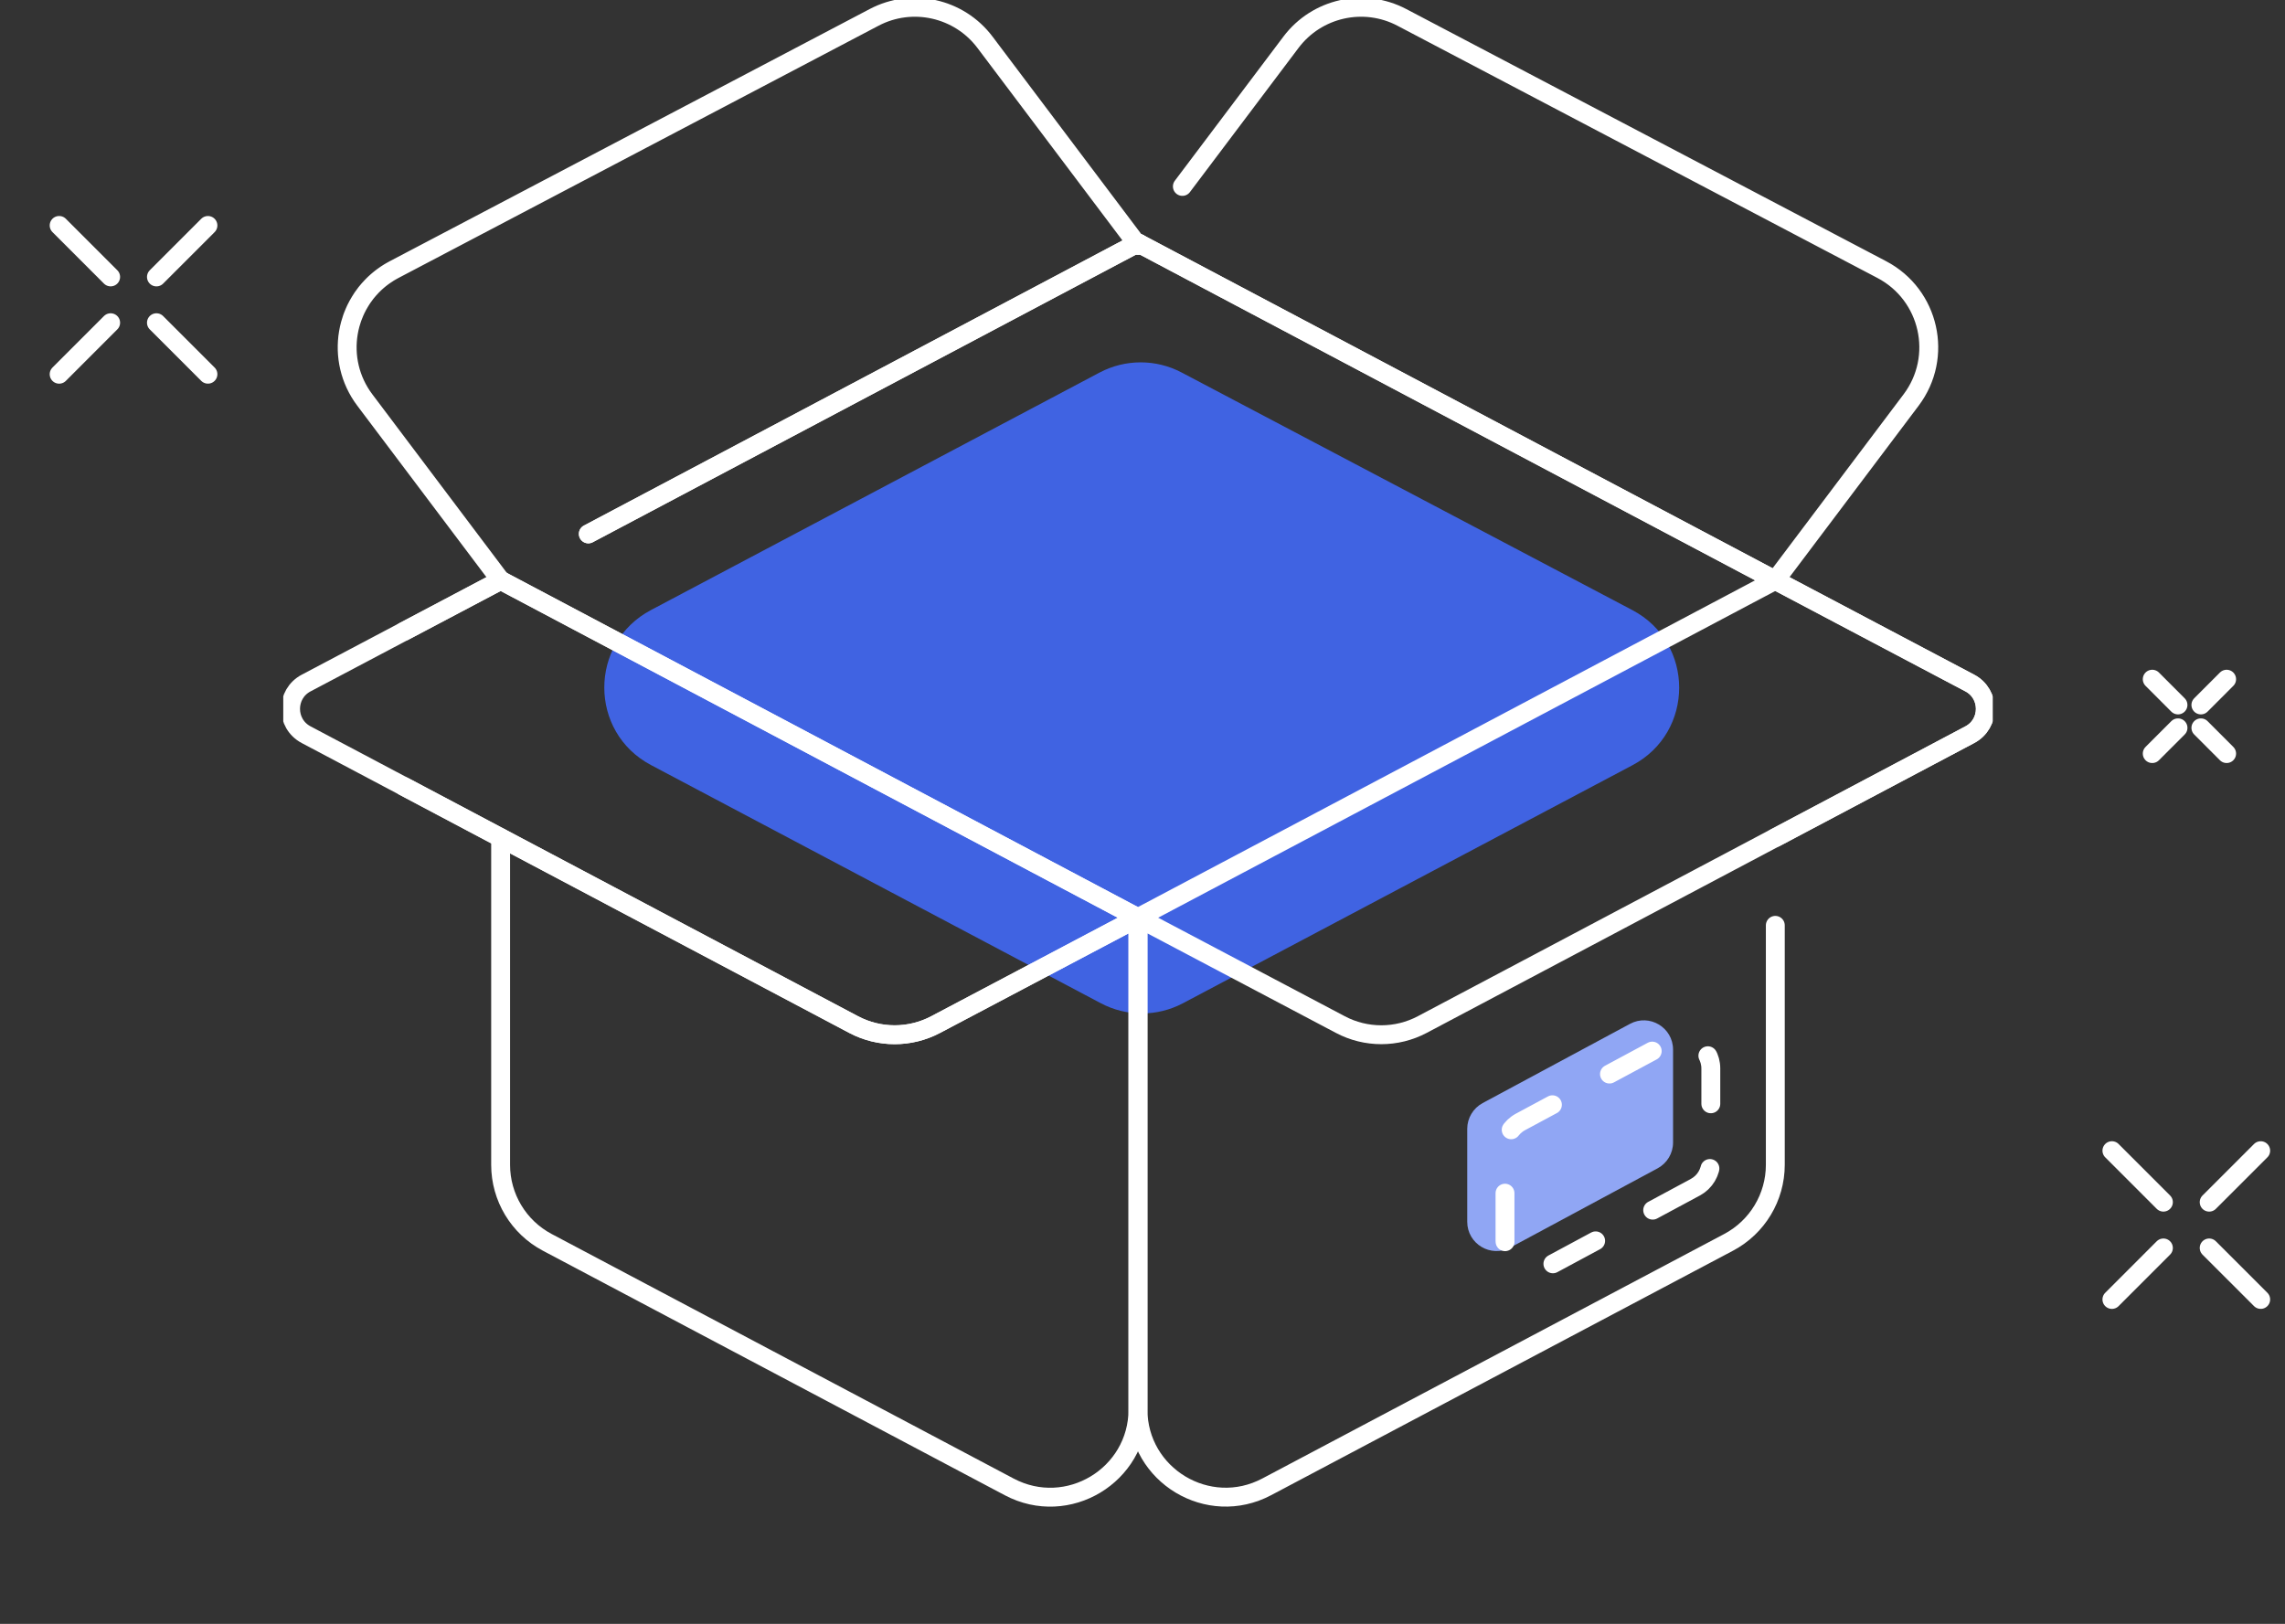 <svg width="121" height="86" viewBox="0 0 121 86" fill="none" xmlns="http://www.w3.org/2000/svg">
<rect x="0" y="0" width="121" height="86" fill="#333333" stroke="none"/>
<g clip-path="url(#clip0_839_6817)">
<path opacity="0.92" d="M58.231 19.728L34.472 32.308C31.176 34.053 31.176 38.773 34.472 40.517L58.295 53.132C59.655 53.851 61.282 53.851 62.641 53.132L86.449 40.524C89.746 38.777 89.742 34.051 86.441 32.312L62.569 19.726C61.211 19.01 59.587 19.012 58.229 19.73L58.231 19.728Z" fill="#4167f1"/>
<path d="M26.512 44.364H26.51V61.689C26.51 63.409 27.46 64.99 28.981 65.795L53.441 78.745C56.535 80.384 60.26 78.141 60.26 74.641V48.604L49.545 54.262C48.187 54.98 46.562 54.978 45.203 54.262L26.512 44.366M94.008 44.364H94.01L99.135 41.649L104.309 38.909C105.408 38.328 105.406 36.753 104.307 36.172L99.129 33.438L94.01 30.735H94.008L66.78 16.318L60.33 12.903" stroke="#fff" stroke-linecap="round" stroke-linejoin="round"/>
<path d="M26.512 44.364H26.51L21.386 41.649L16.211 38.909C15.112 38.328 15.112 36.753 16.213 36.173L21.39 33.438L26.51 30.735H26.512L26.51 30.733L20.664 22.971L19.319 21.185C18.514 20.117 18.247 18.828 18.448 17.627C18.474 17.474 18.506 17.323 18.547 17.174M18.547 17.174C18.607 16.949 18.684 16.731 18.779 16.518M18.547 17.174C18.574 17.075 18.603 16.977 18.638 16.88C18.655 16.829 18.673 16.781 18.69 16.733C18.717 16.661 18.748 16.589 18.779 16.518M18.779 16.518C18.803 16.466 18.826 16.413 18.851 16.361M18.779 16.518C18.799 16.473 18.818 16.431 18.839 16.386C18.843 16.378 18.847 16.369 18.851 16.361M18.851 16.361C18.882 16.297 18.915 16.231 18.95 16.169C18.988 16.1 19.027 16.034 19.068 15.966C19.108 15.899 19.151 15.833 19.193 15.769C19.253 15.682 19.315 15.599 19.379 15.515C19.478 15.392 19.582 15.272 19.693 15.158M19.693 15.158C19.741 15.105 19.791 15.057 19.842 15.01M19.693 15.158C19.706 15.142 19.722 15.127 19.737 15.113C19.759 15.092 19.78 15.068 19.803 15.047C19.803 15.045 19.805 15.045 19.805 15.045C19.817 15.034 19.83 15.022 19.842 15.01M19.842 15.01C19.878 14.976 19.915 14.943 19.954 14.908M19.842 15.01C19.878 14.976 19.915 14.941 19.954 14.908M19.954 14.908C19.983 14.881 20.014 14.856 20.045 14.83C20.082 14.8 20.118 14.768 20.157 14.739M20.157 14.739C20.186 14.716 20.215 14.693 20.244 14.672M20.157 14.739C20.177 14.724 20.198 14.707 20.217 14.693C20.223 14.687 20.231 14.683 20.236 14.678C20.238 14.676 20.242 14.674 20.244 14.672M20.244 14.672C20.277 14.647 20.312 14.621 20.347 14.598M20.244 14.672L20.262 14.66C20.289 14.639 20.318 14.618 20.347 14.598M20.347 14.598C20.428 14.54 20.509 14.486 20.595 14.434M20.347 14.598C20.37 14.581 20.393 14.565 20.416 14.55C20.424 14.544 20.434 14.538 20.442 14.532C20.461 14.519 20.48 14.507 20.5 14.494C20.531 14.472 20.562 14.453 20.595 14.434M20.595 14.434C20.637 14.409 20.678 14.383 20.72 14.36M20.595 14.434C20.598 14.432 20.604 14.428 20.608 14.426C20.645 14.403 20.683 14.382 20.72 14.36M20.72 14.36C20.769 14.333 20.817 14.306 20.867 14.279L46.287 0.921C48.301 -0.14 50.788 0.42 52.158 2.237L60.191 12.903M60.191 12.903H60.189L31.154 28.276M60.191 12.903L60.26 12.864L60.33 12.903M62.611 9.873L68.363 2.237C69.733 0.42 72.217 -0.14 74.234 0.921L99.651 14.279C102.186 15.612 102.924 18.898 101.201 21.185L94.01 30.733M94.01 30.733H94.008M94.01 30.733L99.129 33.438L104.307 36.173C105.406 36.753 105.408 38.328 104.309 38.909L99.135 41.649L94.01 44.362H94.008L75.315 54.26C73.959 54.978 72.333 54.98 70.975 54.26L60.26 48.602V74.639C60.26 78.139 63.985 80.382 67.078 78.743L91.539 65.793C93.058 64.988 94.01 63.407 94.01 61.687V49.006" stroke="#fff" stroke-linecap="round" stroke-linejoin="round"/>
<path d="M31.154 28.275L60.189 12.903L60.26 12.996L60.33 12.903L94.008 30.733L90.945 32.355L60.26 48.602L34.535 34.98L26.516 30.735L26.512 30.733" stroke="#fff" stroke-linecap="round" stroke-linejoin="round"/>
<path d="M60.33 12.903L60.26 12.864L60.189 12.903L60.26 12.996L60.33 12.903Z" stroke="#fff" stroke-linecap="round" stroke-linejoin="round"/>
<path d="M21.386 41.649L45.203 54.26C46.562 54.98 48.187 54.98 49.545 54.262L60.258 48.604L26.512 30.733L21.392 33.438" stroke="#fff" stroke-linecap="round" stroke-linejoin="round"/>
<path d="M87.78 61.873L79.978 66.069C78.946 66.624 77.696 65.877 77.696 64.704V59.783C77.696 59.215 78.01 58.69 78.511 58.419L86.313 54.224C87.345 53.668 88.595 54.415 88.595 55.588V60.509C88.595 61.078 88.281 61.602 87.78 61.873Z" fill="#90A6F4"/>
<path d="M89.78 62.873L81.978 67.069C80.947 67.624 79.696 66.877 79.696 65.704V60.783C79.696 60.215 80.01 59.69 80.511 59.419L88.313 55.224C89.345 54.668 90.595 55.415 90.595 56.588V61.509C90.595 62.078 90.281 62.602 89.78 62.873Z" stroke="#fff" stroke-linecap="round" stroke-linejoin="round" stroke-dasharray="2.57 3.43 2.57 3.43"/>
</g>
<path d="M3.132 11.939L5.859 14.666" stroke="#fff" stroke-linecap="round" stroke-linejoin="round"/>
<path d="M3.132 19.819L5.859 17.091" stroke="#fff" stroke-linecap="round" stroke-linejoin="round"/>
<path d="M11.011 19.818L8.284 17.091" stroke="#fff" stroke-linecap="round" stroke-linejoin="round"/>
<path d="M11.011 11.94L8.284 14.667" stroke="#fff" stroke-linecap="round" stroke-linejoin="round"/>
<path d="M119.713 68.818L116.985 66.091" stroke="#fff" stroke-linecap="round" stroke-linejoin="round"/>
<path d="M119.713 60.94L116.985 63.667" stroke="#fff" stroke-linecap="round" stroke-linejoin="round"/>
<path d="M111.834 60.939L114.561 63.666" stroke="#fff" stroke-linecap="round" stroke-linejoin="round"/>
<path d="M111.834 68.819L114.561 66.091" stroke="#fff" stroke-linecap="round" stroke-linejoin="round"/>
<path d="M113.97 35.97L115.333 37.334" stroke="#fff" stroke-linecap="round" stroke-linejoin="round"/>
<path d="M113.97 39.91L115.334 38.546" stroke="#fff" stroke-linecap="round" stroke-linejoin="round"/>
<path d="M117.909 39.91L116.546 38.546" stroke="#fff" stroke-linecap="round" stroke-linejoin="round"/>
<path d="M117.909 35.97L116.546 37.334" stroke="#fff" stroke-linecap="round" stroke-linejoin="round"/>
<defs>
<clipPath id="clip0_839_6817">
<rect width="90.519" height="86" fill="white" transform="translate(15)"/>
</clipPath>
</defs>
</svg>
